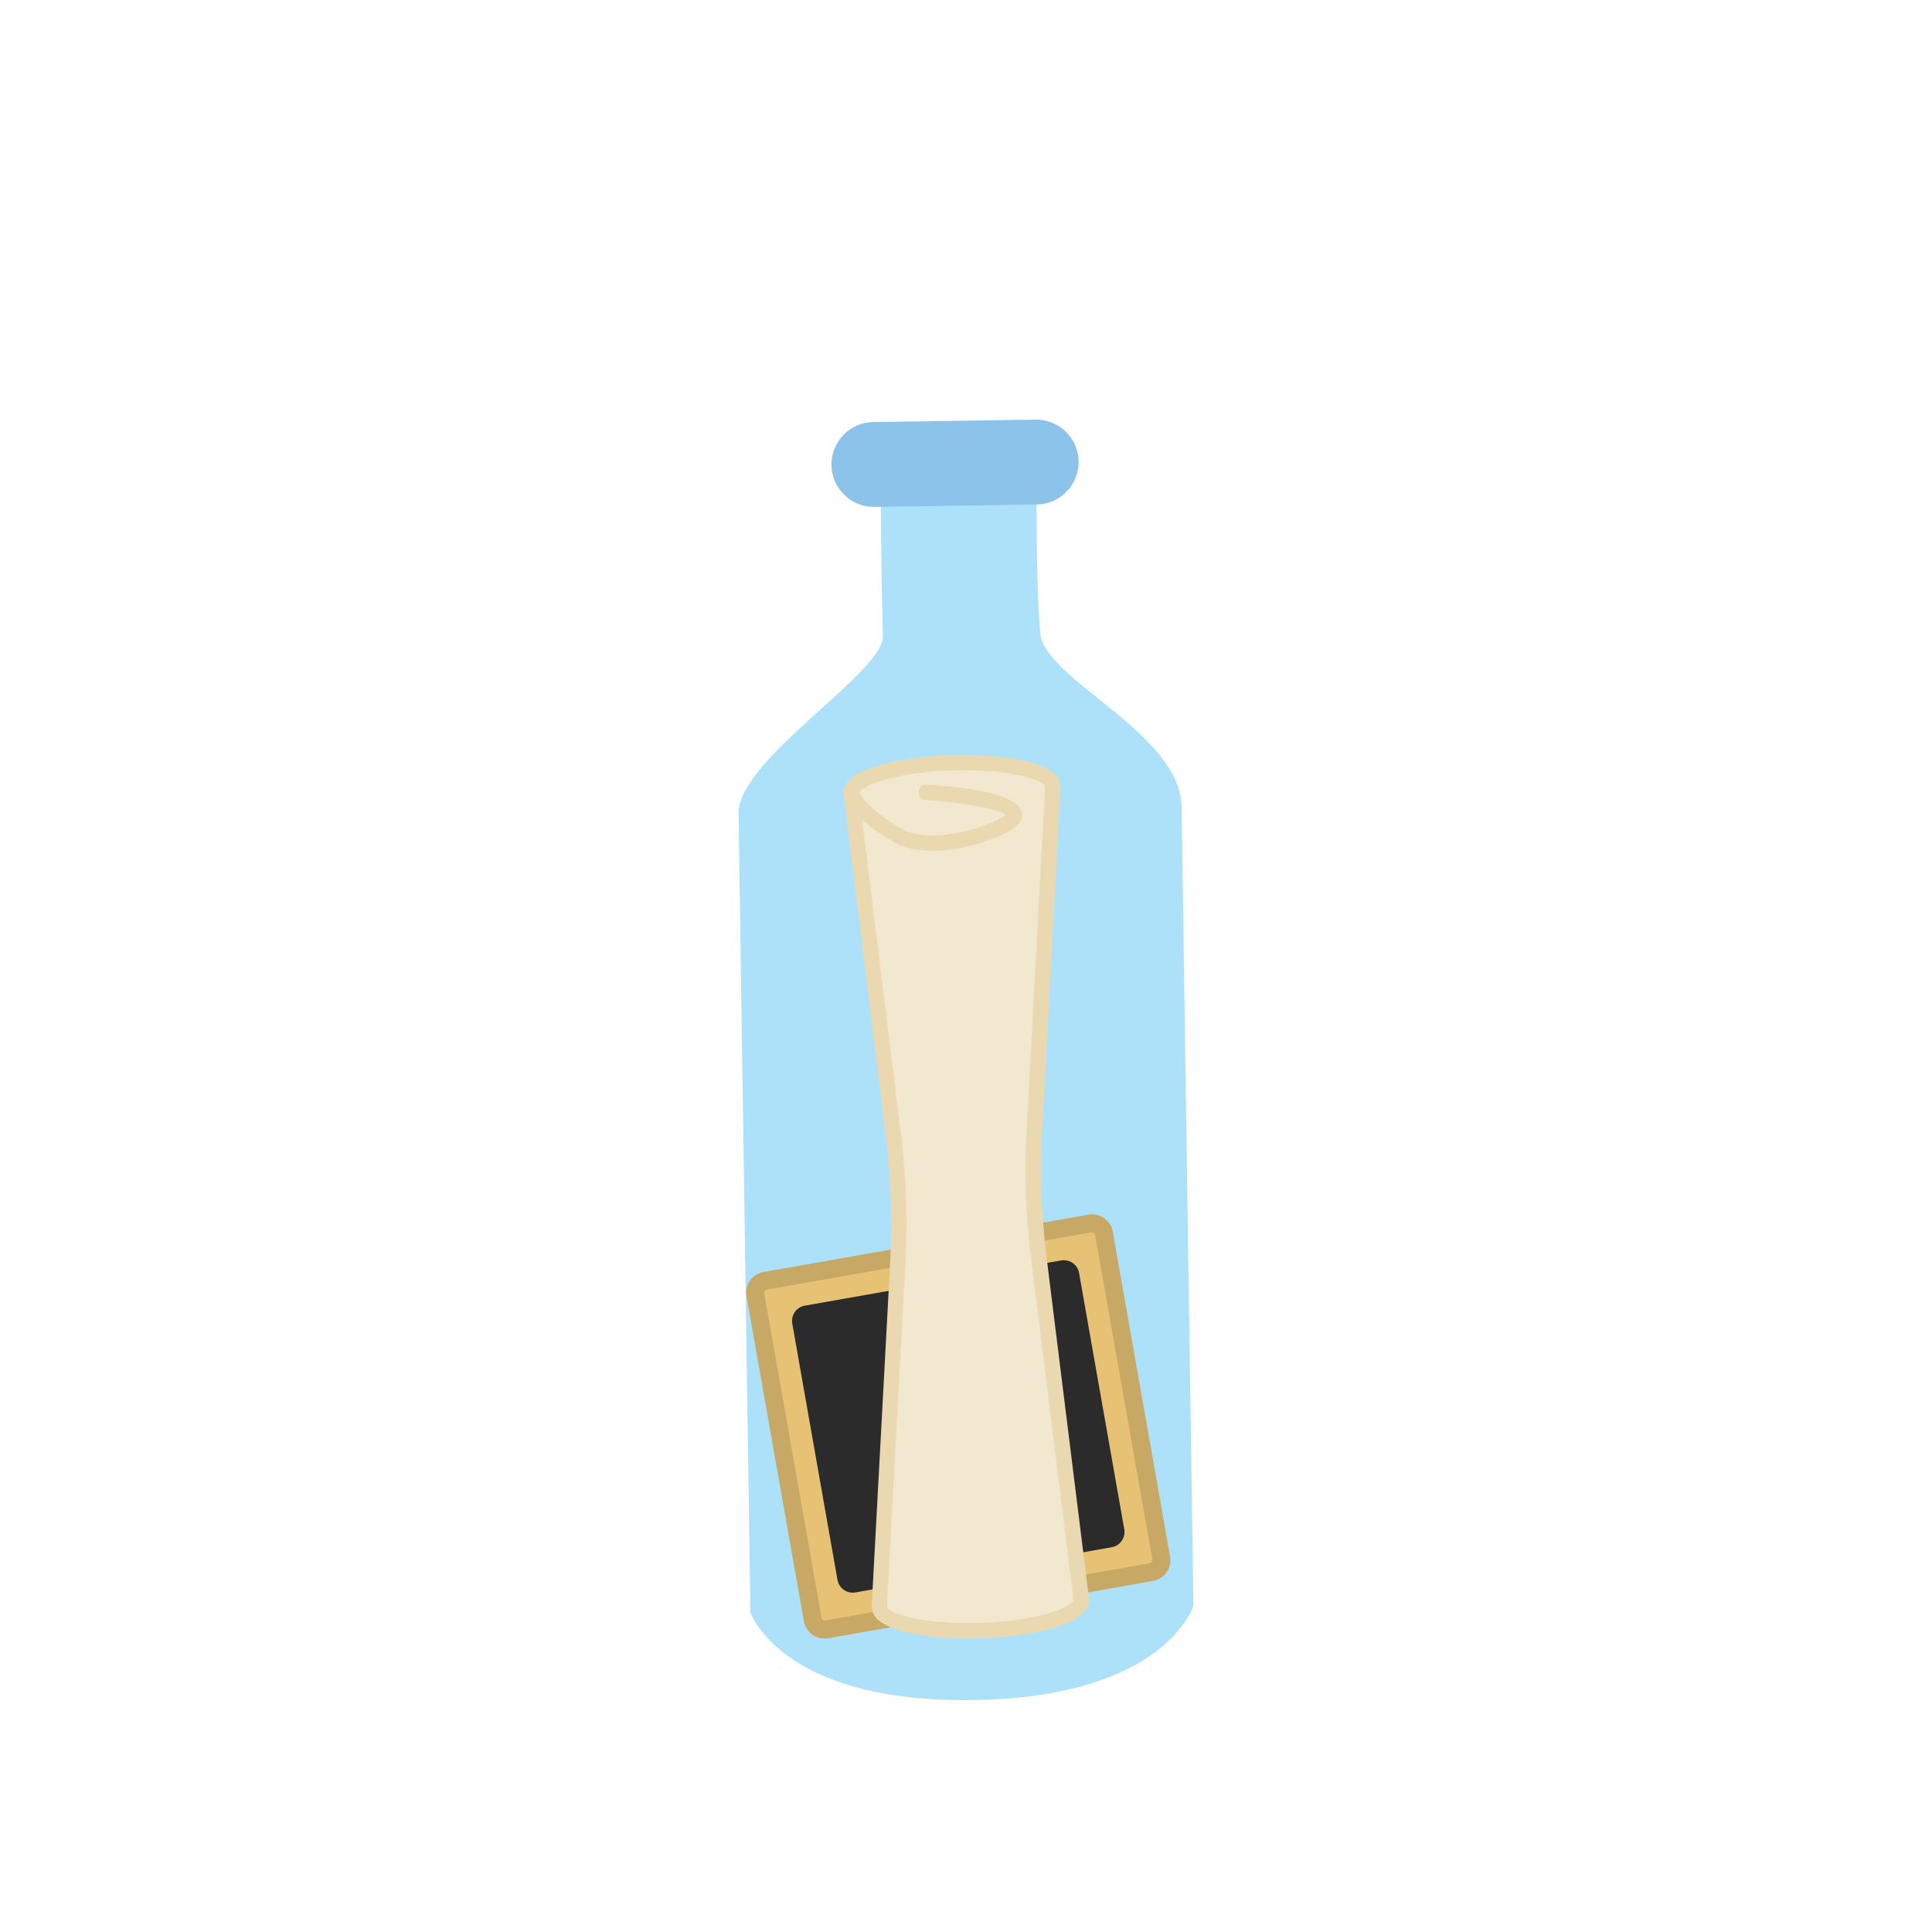 <?xml version="1.0" encoding="utf-8"?>
<!-- Generator: Adobe Illustrator 27.2.0, SVG Export Plug-In . SVG Version: 6.00 Build 0)  -->
<svg version="1.1" id="Icons" xmlns="http://www.w3.org/2000/svg" xmlns:xlink="http://www.w3.org/1999/xlink" x="0px" y="0px"
	 viewBox="0 0 250 250" style="enable-background:new 0 0 250 250;" xml:space="preserve">
<style type="text/css">
	.st0{fill:#ACE1F9;}
	.st1{fill:#8BC3EA;}
	.st2{fill:#E8C274;}
	.st3{fill:#C7A864;}
	.st4{fill:#2B2B2B;}
	.st5{fill:#F2E8CF;}
	.st6{fill:#EAD9B0;}
</style>
<g id="Letter_bottle">
	<path id="Path_146_00000022534812492264944350000004403857377390359961_" class="st0" d="M134.61,81.97
		c-0.59-6-0.48-21.32-0.48-21.32l-20.2,0.3c0,0,0.13,16.62,0.32,21.34c0.18,4.72-18.78,15.99-18.68,22.95
		c0.1,6.96,1.53,103.39,1.53,103.39s3.92,11.73,28.84,11.36s28.49-12.21,28.49-12.21s-1.39-93.88-1.53-103.39
		C152.76,94.88,135.2,87.97,134.61,81.97"/>
	<path id="Path_147_00000067206145481731557250000004373881475742232476_" class="st1" d="M134.1,65.28l-20.89,0.31
		c-3.03,0.07-5.55-2.33-5.62-5.36c-0.07-3.03,2.33-5.55,5.36-5.62c0.03,0,0.06,0,0.09,0l20.89-0.31c3.03-0.08,5.56,2.31,5.64,5.34
		c0.08,3.03-2.31,5.56-5.34,5.64C134.19,65.28,134.15,65.28,134.1,65.28"/>
	<g>
		<g>
			<path class="st2" d="M148.56,203.5l-41.16,7.26c-1.09,0.19-2.13-0.53-2.32-1.62l-7.26-41.16c-0.19-1.09,0.53-2.13,1.62-2.32
				l41.16-7.26c1.09-0.19,2.13,0.53,2.32,1.62l7.26,41.16C150.37,202.27,149.65,203.31,148.56,203.5z"/>
			<path class="st3" d="M149.21,204.57l-42.05,7.42c-1.47,0.26-2.88-0.73-3.14-2.2l-7.42-42.05c-0.26-1.47,0.73-2.88,2.2-3.14
				l42.05-7.42c1.47-0.26,2.88,0.73,3.14,2.2l7.42,42.05C151.66,202.9,150.68,204.31,149.21,204.57z M99.2,166.88
				c-0.21,0.04-0.35,0.24-0.31,0.45l7.42,42.05c0.04,0.21,0.24,0.35,0.45,0.31l42.05-7.42c0.21-0.04,0.35-0.24,0.31-0.45
				l-7.42-42.05c-0.04-0.21-0.24-0.35-0.45-0.31L99.2,166.88z"/>
		</g>
		<g>
			<path class="st4" d="M143.86,200.21l-33.17,5.85c-1.09,0.19-2.13-0.53-2.32-1.62l-5.85-33.17c-0.19-1.09,0.53-2.13,1.62-2.32
				l33.17-5.85c1.09-0.19,2.13,0.53,2.32,1.62l5.85,33.17C145.67,198.98,144.95,200.02,143.86,200.21z"/>
		</g>
	</g>
	<path class="st5" d="M136.22,101.97l-0.04-0.02c0.02-0.08,0.03-0.15,0.04-0.23c-0.07-1.92-5.97-3.27-13.18-3.02
		c-7.21,0.25-13,2.02-12.94,3.94c0.01,0.08,0.03,0.16,0.06,0.23c-0.02,0.01,5.43,44.01,5.43,44.01c0.68,5.48,0.87,11.01,0.58,16.52
		l-2.38,44.27l0.06,0.02c-0.03,0.1-0.05,0.2-0.05,0.3c0.07,1.92,5.97,3.27,13.18,3.02c7.21-0.25,13-2.02,12.93-3.94
		c-0.01-0.1-0.03-0.2-0.07-0.29l0.05-0.02l-5.47-43.99c-0.68-5.48-0.88-11.01-0.58-16.52L136.22,101.97z"/>
	<path class="st6" d="M140.89,206.86c0.01-0.08,0.01-0.15,0-0.23l-5.47-43.99c-0.67-5.41-0.87-10.9-0.57-16.35l2.38-44.26
		c0-0.07,0-0.14-0.01-0.21c0-0.04,0-0.08,0.01-0.13c-0.12-3.54-9.35-4.16-14.21-3.99c-3.57,0.12-6.93,0.62-9.45,1.38
		c-3,0.91-4.5,2.12-4.44,3.65c0.01,0.14,0.05,0.29,0.1,0.43c0.03,0.39,0.1,0.94,0.19,1.72l5.2,42.12
		c0.67,5.41,0.86,10.91,0.57,16.35l-2.38,44.27c0,0.07,0,0.15,0.02,0.22c0,0.06-0.01,0.12-0.01,0.18c0.11,3.2,7.66,4.01,12.71,4.01
		c0.54,0,1.04-0.01,1.51-0.03c3.57-0.12,6.93-0.62,9.45-1.39c3-0.91,4.5-2.12,4.44-3.62C140.9,206.95,140.89,206.9,140.89,206.86z
		 M126.93,210c-7.97,0.28-11.97-1.39-12.15-2c0.06-0.18,0.05-0.37,0.01-0.55l2.37-44c0.3-5.56,0.1-11.18-0.58-16.7
		c-1.48-12-4.04-32.67-5.02-40.68c1,0.91,2.38,1.95,4.25,2.96c0.87,0.57,2.59,1.06,4.92,1.06c1.9,0,4.2-0.33,6.77-1.21
		c2.47-0.84,4.97-1.94,4.73-3.69c-0.18-1.34-2.47-3.06-12.33-3.66c-0.53-0.02-1.03,0.39-1.06,0.94c-0.03,0.55,0.39,1.03,0.94,1.06
		c4.75,0.29,9.38,1.15,10.36,1.9c-0.26,0.24-1.04,0.79-3.29,1.56c-5.27,1.8-9,1.02-9.97,0.35c-0.03-0.02-0.06-0.04-0.09-0.05
		c-3.8-2.03-5.31-4.19-5.66-4.74c0.31-0.73,4.18-2.58,11.95-2.85c7.96-0.29,11.97,1.39,12.14,1.98c-0.05,0.17-0.05,0.35-0.01,0.52
		l-2.37,43.98c-0.3,5.56-0.1,11.18,0.58,16.7l5.43,43.66c-0.04,0.18-0.03,0.37,0.04,0.55C138.78,207.78,134.9,209.72,126.93,210z"/>
</g>
</svg>
